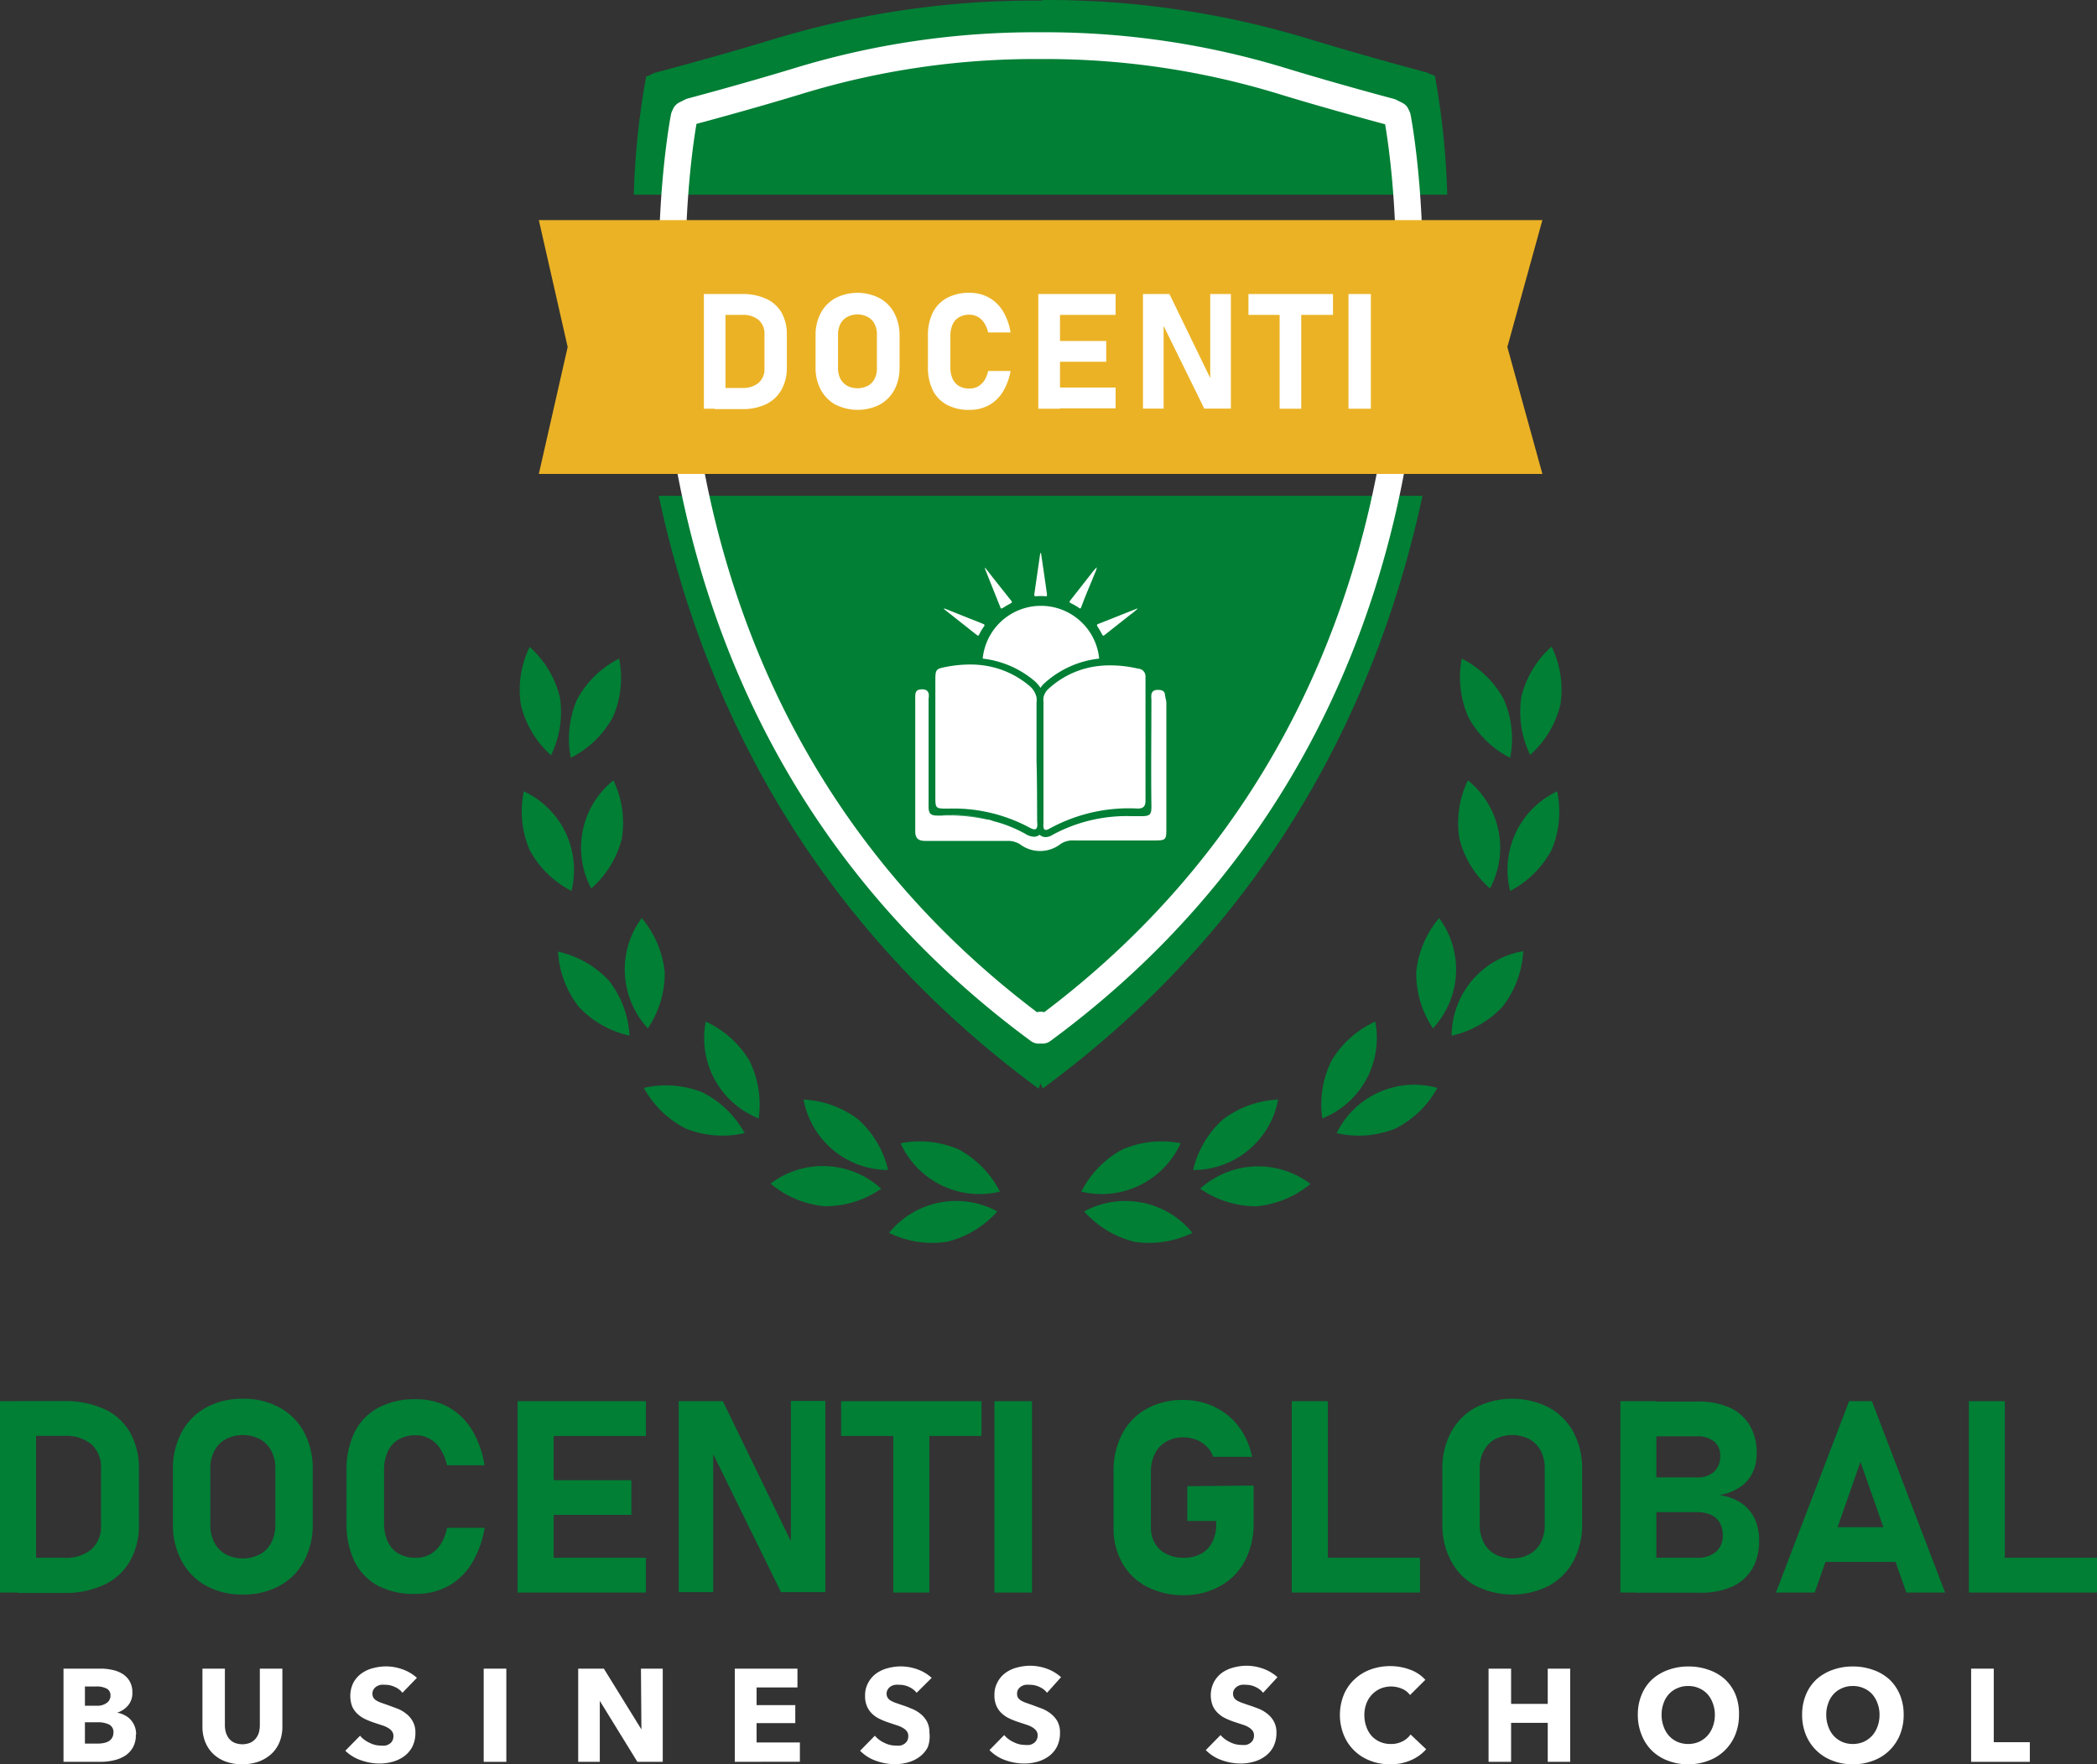 <svg xmlns="http://www.w3.org/2000/svg" viewBox="0 0 223.23 187.81"><rect x="0" y="0" width="223.23" height="187.81" fill="#333333" stroke="none"/><defs><style>.cls-1{fill:#007f35;}.cls-2{fill:none;stroke:#fff;stroke-linecap:round;stroke-linejoin:round;stroke-width:2.85px;}.cls-3{fill:#ebb225;}.cls-4{fill:#fff;}</style></defs><g id="Layer_2" data-name="Layer 2"><g id="Layer_1-2" data-name="Layer 1"><path class="cls-1" d="M155,8.14,154.85,8a4.47,4.47,0,0,1-.71-.28h0S147.65,6,141.67,4.17A95.76,95.76,0,0,0,113.36,0c-.12,0-.23.06-.34.06h-.35A95.77,95.77,0,0,0,84.36,4.24c-6,1.83-12.49,3.53-12.49,3.53l0,0-.71.35h-.13a82.37,82.37,0,0,0-1.32,12.61H156.3A82.37,82.37,0,0,0,155,8.14Z" transform="translate(-2.24)"/><path class="cls-1" d="M112.8,115.89l.22-.57.21.56c25.12-18.48,36-42.42,40.44-63.1H72.36C76.78,73.46,87.68,97.41,112.8,115.89Z" transform="translate(-2.24)"/><path class="cls-2" d="M151,12.48l-.12-.26-.64-.32v0s-5.88-1.56-11.29-3.21a86.2,86.2,0,0,0-25.58-3.83h-.63A86.2,86.2,0,0,0,87.12,8.65c-5.41,1.65-11.29,3.21-11.29,3.21v0l-.64.32-.12.26S63,73,112.82,109.67l.2-.55.19.55C163.05,73,151,12.48,151,12.48Z" transform="translate(-2.24)"/><polygon class="cls-3" points="164.19 50.45 57.36 50.45 60.43 36.94 57.36 23.43 164.19 23.43 160.46 36.94 164.19 50.45"/><path class="cls-4" d="M113,73.23a3.27,3.27,0,0,0-.73-.82,10.35,10.35,0,0,0-5.42-2.3,6.23,6.23,0,0,1,12.4,0,10.31,10.31,0,0,0-5.75,2.55A2.34,2.34,0,0,0,113,73.23Z" transform="translate(-2.24)"/><path class="cls-4" d="M102.71,64.79a.55.55,0,0,1,.26.06l3.91,1.56c.17.06.21.14.1.29a5.47,5.47,0,0,0-.5.84c-.06.12-.12.17-.24.07l-3.52-2.78A.16.16,0,0,0,102.71,64.79Z" transform="translate(-2.24)"/><path class="cls-4" d="M119,60.39a2.12,2.12,0,0,1-.21.63c-.47,1.19-1,2.36-1.42,3.54-.11.26-.11.26-.33.11a6.18,6.18,0,0,0-.79-.45c-.18-.08-.19-.16-.07-.31L118.46,61A4.87,4.87,0,0,1,119,60.39Z" transform="translate(-2.24)"/><path class="cls-4" d="M107.1,60.42l.78,1,2,2.52c.13.15.09.22-.07.3s-.57.32-.84.49c-.11.07-.18.08-.23-.06-.55-1.37-1.1-2.74-1.64-4.11a.16.16,0,0,1,0-.1Z" transform="translate(-2.24)"/><path class="cls-4" d="M123.32,64.82a8.4,8.4,0,0,1-.8.65l-2.62,2.07c-.24.19-.23.19-.38-.08a8.85,8.85,0,0,0-.46-.78c-.08-.14-.06-.2.09-.26l3-1.19,1.17-.46Z" transform="translate(-2.24)"/><path class="cls-4" d="M113.05,58.83c.06.37.1.69.15,1,.17,1.14.33,2.27.49,3.41,0,.25,0,.25-.23.23a5.06,5.06,0,0,0-.87,0c-.23,0-.27,0-.24-.25l.6-4.16A.4.4,0,0,1,113.05,58.83Z" transform="translate(-2.24)"/><path class="cls-4" d="M77.17,31.3h2.3V43.51h-2.3Zm1.16,10h2.93A2.58,2.58,0,0,0,83,40.75a1.94,1.94,0,0,0,.62-1.55V35.61A1.94,1.94,0,0,0,83,34.06a2.58,2.58,0,0,0-1.75-.54H78.33V31.3h2.88a6,6,0,0,1,2.6.51,3.65,3.65,0,0,1,1.65,1.5A4.71,4.71,0,0,1,86,35.67v3.46a4.68,4.68,0,0,1-.54,2.3A3.67,3.67,0,0,1,83.85,43a5.74,5.74,0,0,1-2.65.55H78.33Z" transform="translate(-2.24)"/><path class="cls-4" d="M91.18,43.08a4,4,0,0,1-1.56-1.58,4.88,4.88,0,0,1-.56-2.37V35.67a4.87,4.87,0,0,1,.56-2.36,3.89,3.89,0,0,1,1.56-1.58,5.17,5.17,0,0,1,4.68,0,3.92,3.92,0,0,1,1.57,1.58A5,5,0,0,1,98,35.67v3.46a5,5,0,0,1-.55,2.37,4,4,0,0,1-1.57,1.58,5.25,5.25,0,0,1-4.68,0Zm3.43-2a1.82,1.82,0,0,0,.73-.75,2.41,2.41,0,0,0,.25-1.13V35.62a2.38,2.38,0,0,0-.25-1.13,1.71,1.71,0,0,0-.73-.75,2.34,2.34,0,0,0-2.18,0,1.76,1.76,0,0,0-.73.75,2.38,2.38,0,0,0-.25,1.13v3.57a2.41,2.41,0,0,0,.25,1.13,1.88,1.88,0,0,0,.73.75,2.41,2.41,0,0,0,2.18,0Z" transform="translate(-2.24)"/><path class="cls-4" d="M103.06,43.1a3.56,3.56,0,0,1-1.52-1.55,5.46,5.46,0,0,1-.52-2.47V35.73a5.45,5.45,0,0,1,.52-2.46,3.63,3.63,0,0,1,1.52-1.56,4.89,4.89,0,0,1,2.38-.54,4.24,4.24,0,0,1,2.06.5,4.13,4.13,0,0,1,1.5,1.44,6.47,6.47,0,0,1,.82,2.28h-2.39a3.22,3.22,0,0,0-.41-1,2,2,0,0,0-.69-.66,1.76,1.76,0,0,0-.89-.23,2.11,2.11,0,0,0-1.1.27,1.68,1.68,0,0,0-.69.77,2.85,2.85,0,0,0-.24,1.22v3.35a2.82,2.82,0,0,0,.24,1.22,1.73,1.73,0,0,0,.69.77,2.11,2.11,0,0,0,1.1.26,1.83,1.83,0,0,0,.91-.22,1.91,1.91,0,0,0,.68-.65,3.05,3.05,0,0,0,.4-1h2.39A6.47,6.47,0,0,1,109,41.7a4,4,0,0,1-1.5,1.44,4.17,4.17,0,0,1-2,.49A4.89,4.89,0,0,1,103.06,43.1Z" transform="translate(-2.24)"/><path class="cls-4" d="M112.77,31.3h2.31V43.51h-2.31Zm.84,0H121v2.22h-7.34Zm0,5H120v2.21h-6.42Zm0,4.95H121v2.22h-7.34Z" transform="translate(-2.24)"/><path class="cls-4" d="M123.91,31.3h2.82l4.54,9.35-.2.22V31.3h2.2V43.5h-2.83l-4.53-9.21.2-.22V43.5h-2.2Z" transform="translate(-2.24)"/><path class="cls-4" d="M135.14,31.3h9v2.22h-9Zm3.32,1h2.3V43.51h-2.3Z" transform="translate(-2.24)"/><path class="cls-4" d="M148.17,43.51h-2.38V31.3h2.38Z" transform="translate(-2.24)"/><g id="hfb8mP"><path class="cls-4" d="M101.11,74.34c0,3.68,0,7.36,0,11,0-.21,0-.43,0-.68,0-3.66,0-7.29,0-10.94A2.69,2.69,0,0,1,101.11,74.34Z" transform="translate(-2.24)"/><path class="cls-4" d="M107.34,87.17a20.24,20.24,0,0,0-4.08-.4h-.39l-.42,0A19,19,0,0,1,107.34,87.17Z" transform="translate(-2.24)"/><path class="cls-4" d="M112.94,88.78v0Z" transform="translate(-2.24)"/><path class="cls-4" d="M112.65,87.5a1.88,1.88,0,0,1,0,.51h0c-.08.32-.3.38-.85.07a17.1,17.1,0,0,0-8.64-2c-1.35,0-1.35,0-1.35-1.37V72.58c0-1.23,0-1.37,1-1.56h0l.36-.07a13.47,13.47,0,0,1,2.58-.21,8.93,8.93,0,0,1,1,.07,9.53,9.53,0,0,1,5,2.14,2.23,2.23,0,0,1,.83,1.29h0a2.13,2.13,0,0,1,0,.57c0,.71,0,1.42,0,2.14v1c0,.78,0,1.56,0,2.35v.72C112.65,83.22,112.63,85.36,112.65,87.5Z" transform="translate(-2.24)"/><path class="cls-4" d="M112.94,88.78v0Z" transform="translate(-2.24)"/><path class="cls-4" d="M124.89,73.77c0,3.82,0,7.65,0,11.47,0,.12,0,.24,0,.35-.05-3.77,0-7.54,0-11.3A2.11,2.11,0,0,1,124.89,73.77Z" transform="translate(-2.24)"/><path class="cls-4" d="M124.18,72V85.24c0,.61-.26.85-.86.83a17.55,17.55,0,0,0-9.38,2.15c-.45.25-.58.09-.62-.16h0a3,3,0,0,1,0-.42q0-3.31,0-6.63v0c0-1,0-2,0-2.93V77c0-.77,0-1.53,0-2.3a2.12,2.12,0,0,1,0-.44,1.71,1.71,0,0,1,.61-1,9.39,9.39,0,0,1,5.32-2.37,8.94,8.94,0,0,1,1-.06,13,13,0,0,1,2.88.29l.34.07A.8.8,0,0,1,124.18,72Z" transform="translate(-2.24)"/><path class="cls-4" d="M126.4,74.84c0,4.41,0,8.83,0,13.24,0,1.35,0,1.39-1.37,1.39-2.83,0-5.67,0-8.51,0a2.22,2.22,0,0,0-1.48.45A3.55,3.55,0,0,1,111,90a2.34,2.34,0,0,0-1.57-.48c-2.87,0-5.74,0-8.61,0-.85,0-1.17-.26-1.15-1.14,0-2.34,0-4.67,0-7v-7c0-.51-.05-1,.72-1,.47,0,.64.19.7.45h0a2.69,2.69,0,0,1,0,.58c0,3.68,0,7.36,0,11v.41c0,.79.18,1,1,1l.35,0h0a19,19,0,0,1,4.89.42c.23,0,.45.1.67.17s.43.11.64.18a14.16,14.16,0,0,1,2.76,1.18,1.82,1.82,0,0,0,.91.3.93.93,0,0,0,.6-.21h0v0a.92.92,0,0,0,.64.25,1.37,1.37,0,0,0,.72-.23,16.56,16.56,0,0,1,8.41-2h.67l.29,0h.17c.89,0,1-.23,1-1v-.15c-.05-3.77,0-7.54,0-11.3a2.11,2.11,0,0,1,0-.52h0c.07-.3.26-.49.75-.47s.66.16.71.59S126.4,74.52,126.4,74.84Z" transform="translate(-2.24)"/></g><path class="cls-1" d="M2.24,149.16H6.08v20.37H2.24Zm1.93,16.67H9.06a4.27,4.27,0,0,0,2.93-.91,3.27,3.27,0,0,0,1-2.58v-6a3.27,3.27,0,0,0-1-2.58,4.27,4.27,0,0,0-2.93-.91H4.17v-3.7H9a10.08,10.08,0,0,1,4.35.85,6.06,6.06,0,0,1,2.74,2.5,7.78,7.78,0,0,1,.94,4v5.77a7.73,7.73,0,0,1-.91,3.84,6.15,6.15,0,0,1-2.71,2.55,9.7,9.7,0,0,1-4.42.91H4.17Z" transform="translate(-2.24)"/><path class="cls-1" d="M24.19,168.81a6.38,6.38,0,0,1-2.61-2.64,8.05,8.05,0,0,1-.93-3.94v-5.77a8.12,8.12,0,0,1,.93-4,6.42,6.42,0,0,1,2.61-2.63,7.92,7.92,0,0,1,3.9-.93,7.92,7.92,0,0,1,3.9.93,6.5,6.5,0,0,1,2.62,2.63,8.23,8.23,0,0,1,.92,4v5.77a8.16,8.16,0,0,1-.92,3.94A6.47,6.47,0,0,1,32,168.81a7.92,7.92,0,0,1-3.9.93A7.92,7.92,0,0,1,24.19,168.81Zm5.72-3.35a2.92,2.92,0,0,0,1.21-1.25,4,4,0,0,0,.43-1.88v-6a3.92,3.92,0,0,0-.43-1.88,2.92,2.92,0,0,0-1.21-1.25,4,4,0,0,0-3.64,0,3,3,0,0,0-1.21,1.25,3.92,3.92,0,0,0-.43,1.88v6a4,4,0,0,0,.43,1.88,3,3,0,0,0,1.21,1.25,4,4,0,0,0,3.64,0Z" transform="translate(-2.24)"/><path class="cls-1" d="M42.56,168.85A6,6,0,0,1,40,166.26a9,9,0,0,1-.87-4.11v-5.59a9,9,0,0,1,.87-4.12,6,6,0,0,1,2.52-2.59,8.24,8.24,0,0,1,4-.9,7,7,0,0,1,3.44.83,6.82,6.82,0,0,1,2.5,2.4,10.48,10.48,0,0,1,1.36,3.8h-4a5.25,5.25,0,0,0-.69-1.72A3.2,3.2,0,0,0,48,153.17a2.87,2.87,0,0,0-1.49-.38,3.49,3.49,0,0,0-1.83.44,2.81,2.81,0,0,0-1.16,1.29,4.82,4.82,0,0,0-.4,2v5.59a4.8,4.8,0,0,0,.4,2,2.84,2.84,0,0,0,1.16,1.28,3.59,3.59,0,0,0,1.83.44,3.08,3.08,0,0,0,1.52-.37,3.26,3.26,0,0,0,1.13-1.09,4.92,4.92,0,0,0,.67-1.73h4a10.49,10.49,0,0,1-1.38,3.8,6.8,6.8,0,0,1-2.49,2.4,7,7,0,0,1-3.43.83A8.35,8.35,0,0,1,42.56,168.85Z" transform="translate(-2.24)"/><path class="cls-1" d="M57.34,149.16h3.84v20.37H57.34Zm1.39,0H71v3.7H58.73Zm0,8.41H69.45v3.69H58.73Zm0,8.26H71v3.7H58.73Z" transform="translate(-2.24)"/><path class="cls-1" d="M74.49,149.16h4.7l7.58,15.61-.34.36v-16H90.1v20.36H85.38l-7.55-15.37.33-.37v15.74H74.49Z" transform="translate(-2.24)"/><path class="cls-1" d="M91.78,149.16h14.94v3.7H91.78Zm5.55,1.67h3.84v18.7H97.33Z" transform="translate(-2.24)"/><path class="cls-1" d="M112.1,169.53h-4V149.16h4Z" transform="translate(-2.24)"/><path class="cls-1" d="M135.69,158.14v4a8.34,8.34,0,0,1-.92,4,6.47,6.47,0,0,1-2.59,2.67,7.85,7.85,0,0,1-3.9,1,8.43,8.43,0,0,1-3.93-.89,6.37,6.37,0,0,1-2.63-2.51,7.48,7.48,0,0,1-.94-3.77v-6a8.4,8.4,0,0,1,.92-4,6.49,6.49,0,0,1,2.6-2.67,7.82,7.82,0,0,1,3.9-.94,7.59,7.59,0,0,1,3.36.75,7,7,0,0,1,2.57,2.12,7.75,7.75,0,0,1,1.39,3.18h-4.14a2.6,2.6,0,0,0-.7-1.11,3.26,3.26,0,0,0-1.13-.72,3.92,3.92,0,0,0-1.35-.24,3.49,3.49,0,0,0-1.8.45,3,3,0,0,0-1.21,1.27,4.17,4.17,0,0,0-.43,1.91v6a3.24,3.24,0,0,0,.44,1.68,2.91,2.91,0,0,0,1.23,1.12,4.16,4.16,0,0,0,1.85.39,3.62,3.62,0,0,0,1.81-.43,2.82,2.82,0,0,0,1.2-1.24,4.12,4.12,0,0,0,.42-1.92v-.33h-3.08v-3.7Z" transform="translate(-2.24)"/><path class="cls-1" d="M139.75,149.16h3.84v20.37h-3.84Zm1.71,16.67H153.4v3.7H141.46Z" transform="translate(-2.24)"/><path class="cls-1" d="M159.32,168.81a6.44,6.44,0,0,1-2.61-2.64,8.05,8.05,0,0,1-.93-3.94v-5.77a8.12,8.12,0,0,1,.93-4,6.48,6.48,0,0,1,2.61-2.63,8.64,8.64,0,0,1,7.8,0,6.5,6.5,0,0,1,2.62,2.63,8.23,8.23,0,0,1,.92,4v5.77a8.16,8.16,0,0,1-.92,3.94,6.47,6.47,0,0,1-2.62,2.64,8.64,8.64,0,0,1-7.8,0Zm5.72-3.35a3,3,0,0,0,1.22-1.25,4.07,4.07,0,0,0,.42-1.88v-6a4,4,0,0,0-.42-1.88,3,3,0,0,0-1.22-1.25,4,4,0,0,0-3.64,0,3,3,0,0,0-1.21,1.25,3.92,3.92,0,0,0-.43,1.88v6a4,4,0,0,0,.43,1.88,3,3,0,0,0,1.21,1.25,4,4,0,0,0,3.64,0Z" transform="translate(-2.24)"/><path class="cls-1" d="M174.73,149.16h3.83v20.37h-3.83Zm1.68,16.67h6.5a3,3,0,0,0,2-.64,2.25,2.25,0,0,0,.72-1.78v0a2.58,2.58,0,0,0-.32-1.32,2.11,2.11,0,0,0-.95-.84,3.57,3.57,0,0,0-1.49-.28h-6.5v-3.7h6.5a2.61,2.61,0,0,0,1.84-.6,2.23,2.23,0,0,0,.65-1.7,1.92,1.92,0,0,0-.65-1.53,2.8,2.8,0,0,0-1.84-.54h-6.5v-3.7H183a8,8,0,0,1,3.38.65,4.74,4.74,0,0,1,2.13,1.89,5.75,5.75,0,0,1,.73,3,4.62,4.62,0,0,1-.47,2.11,3.86,3.86,0,0,1-1.37,1.5,5.35,5.35,0,0,1-2.15.8,5.48,5.48,0,0,1,2.3.82,4.17,4.17,0,0,1,1.46,1.66,5.37,5.37,0,0,1,.49,2.37v0a5.8,5.8,0,0,1-.73,3,4.78,4.78,0,0,1-2.14,1.9,8.1,8.1,0,0,1-3.39.65h-6.86Z" transform="translate(-2.24)"/><path class="cls-1" d="M199.08,149.16h2.43l7.79,20.37h-4.13l-4.88-13.91-4.87,13.91h-4.13ZM195,162.57h10.72v3.7H195Z" transform="translate(-2.24)"/><path class="cls-1" d="M211.83,149.16h3.83v20.37h-3.83Zm1.71,16.67h11.93v3.7H213.54Z" transform="translate(-2.24)"/><path class="cls-4" d="M16.7,184.66a2.65,2.65,0,0,1-.32,1.37,2.59,2.59,0,0,1-.85.89,3.89,3.89,0,0,1-1.22.48,6.37,6.37,0,0,1-1.39.15H9v-9.92h3.95a5.37,5.37,0,0,1,1.18.12,3.31,3.31,0,0,1,1.09.4,2.3,2.3,0,0,1,.8.78,2.36,2.36,0,0,1,.31,1.25,2,2,0,0,1-.45,1.36,2.5,2.5,0,0,1-1.18.78v0a2.37,2.37,0,0,1,.79.26,2.07,2.07,0,0,1,.65.48,2.28,2.28,0,0,1,.59,1.57ZM14,180.5a.8.8,0,0,0-.39-.74,2.31,2.31,0,0,0-1.14-.23H11.28v2.05h1.29a1.65,1.65,0,0,0,1-.28A.93.93,0,0,0,14,180.5Zm.32,3.94a.9.9,0,0,0-.46-.86,2.71,2.71,0,0,0-1.24-.24H11.28v2.27h1.35a3,3,0,0,0,.58-.05,1.8,1.8,0,0,0,.54-.17,1,1,0,0,0,.4-.36A1,1,0,0,0,14.31,184.44Z" transform="translate(-2.24)"/><path class="cls-4" d="M32,185.44a3.58,3.58,0,0,1-.86,1.26,4.18,4.18,0,0,1-1.35.82,5.2,5.2,0,0,1-1.76.29,5.13,5.13,0,0,1-1.77-.29,3.88,3.88,0,0,1-1.33-.82,3.67,3.67,0,0,1-.84-1.26,4.3,4.3,0,0,1-.3-1.63v-6.18h2.39v6a2.76,2.76,0,0,0,.1.77,2.08,2.08,0,0,0,.32.65,1.67,1.67,0,0,0,.58.46,2.26,2.26,0,0,0,1.72,0,1.67,1.67,0,0,0,.58-.46,1.9,1.9,0,0,0,.33-.65,3.19,3.19,0,0,0,.09-.77v-6h2.4v6.18A4.3,4.3,0,0,1,32,185.44Z" transform="translate(-2.24)"/><path class="cls-4" d="M45.08,180.2a2,2,0,0,0-.81-.62,2.32,2.32,0,0,0-1-.23,2.74,2.74,0,0,0-.48,0,1.29,1.29,0,0,0-.44.16,1.08,1.08,0,0,0-.33.31.82.82,0,0,0-.13.48.77.77,0,0,0,.1.42,1,1,0,0,0,.31.3,3.59,3.59,0,0,0,.48.23l.64.22,1,.37a3.66,3.66,0,0,1,1,.54,2.68,2.68,0,0,1,.74.83,2.37,2.37,0,0,1,.3,1.24,3.26,3.26,0,0,1-.32,1.48,2.93,2.93,0,0,1-.84,1,3.76,3.76,0,0,1-1.22.6,5.18,5.18,0,0,1-1.42.2,6,6,0,0,1-2.06-.37A4.39,4.39,0,0,1,39,186.37l1.57-1.6a2.82,2.82,0,0,0,1,.75,2.58,2.58,0,0,0,1.18.3,3,3,0,0,0,.52,0,1.25,1.25,0,0,0,.44-.19.8.8,0,0,0,.3-.33,1,1,0,0,0,.11-.51.75.75,0,0,0-.14-.47,1.29,1.29,0,0,0-.4-.36,2.55,2.55,0,0,0-.64-.29l-.88-.29a9,9,0,0,1-.93-.37,3.18,3.18,0,0,1-.81-.54,2.45,2.45,0,0,1-.58-.79,3.21,3.21,0,0,1,.12-2.56,3,3,0,0,1,.89-1,3.62,3.62,0,0,1,1.23-.55,5.47,5.47,0,0,1,1.39-.18,5.24,5.24,0,0,1,1.71.31,4.49,4.49,0,0,1,1.54.91Z" transform="translate(-2.24)"/><path class="cls-4" d="M53.73,187.55v-9.92h2.41v9.92Z" transform="translate(-2.24)"/><path class="cls-4" d="M70.09,187.55l-4-6.49h0l0,6.49H63.79v-9.92h2.73l4,6.47h0l-.05-6.47h2.32v9.92Z" transform="translate(-2.24)"/><path class="cls-4" d="M80.46,187.55v-9.92h6.67v2H82.78v1.88H86.9v1.92H82.78v2.06h4.61v2.05Z" transform="translate(-2.24)"/><path class="cls-4" d="M99.82,180.2a2.19,2.19,0,0,0-.81-.62,2.32,2.32,0,0,0-1-.23,2.59,2.59,0,0,0-.48,0,1.34,1.34,0,0,0-.45.16,1,1,0,0,0-.32.31.83.83,0,0,0-.14.48.77.77,0,0,0,.11.42.89.89,0,0,0,.31.3,2.7,2.7,0,0,0,.48.23l.63.22c.34.11.69.23,1,.37a3.57,3.57,0,0,1,1,.54,2.82,2.82,0,0,1,.74.83,2.47,2.47,0,0,1,.29,1.24A3.26,3.26,0,0,1,101,186a3,3,0,0,1-.85,1,3.66,3.66,0,0,1-1.22.6,5.16,5.16,0,0,1-1.41.2,6,6,0,0,1-2.06-.37,4.35,4.35,0,0,1-1.66-1.06l1.57-1.6a2.82,2.82,0,0,0,1,.75,2.62,2.62,0,0,0,1.19.3,2.84,2.84,0,0,0,.51,0,1.3,1.3,0,0,0,.45-.19,1,1,0,0,0,.3-.33,1.13,1.13,0,0,0,.11-.51.82.82,0,0,0-.14-.47,1.42,1.42,0,0,0-.4-.36,2.63,2.63,0,0,0-.65-.29l-.87-.29a7.5,7.5,0,0,1-.93-.37,3.07,3.07,0,0,1-.82-.54,2.43,2.43,0,0,1-.57-.79,2.68,2.68,0,0,1-.22-1.15,2.73,2.73,0,0,1,.34-1.41,2.93,2.93,0,0,1,.88-1,3.8,3.8,0,0,1,1.23-.55,5.47,5.47,0,0,1,1.39-.18,5.35,5.35,0,0,1,1.72.31,4.54,4.54,0,0,1,1.53.91Z" transform="translate(-2.24)"/><path class="cls-4" d="M113.7,180.2a2.08,2.08,0,0,0-.8-.62,2.36,2.36,0,0,0-1-.23,2.77,2.77,0,0,0-.49,0,1.29,1.29,0,0,0-.44.16,1.08,1.08,0,0,0-.33.31.82.82,0,0,0-.13.48.77.77,0,0,0,.1.42,1,1,0,0,0,.31.3,3.22,3.22,0,0,0,.49.23l.63.22,1,.37a3.66,3.66,0,0,1,1,.54,2.85,2.85,0,0,1,.75.83,2.47,2.47,0,0,1,.29,1.24,3.26,3.26,0,0,1-.32,1.48,2.93,2.93,0,0,1-.84,1,3.66,3.66,0,0,1-1.22.6,5.18,5.18,0,0,1-1.42.2,6,6,0,0,1-2.06-.37,4.39,4.39,0,0,1-1.65-1.06l1.57-1.6a2.82,2.82,0,0,0,1,.75,2.61,2.61,0,0,0,1.18.3,3,3,0,0,0,.52,0,1.18,1.18,0,0,0,.44-.19.8.8,0,0,0,.3-.33,1,1,0,0,0,.12-.51.82.82,0,0,0-.14-.47,1.57,1.57,0,0,0-.4-.36,2.81,2.81,0,0,0-.65-.29l-.87-.29a8.33,8.33,0,0,1-.94-.37,3.18,3.18,0,0,1-.81-.54,2.29,2.29,0,0,1-.57-.79,2.68,2.68,0,0,1-.22-1.15,2.73,2.73,0,0,1,.34-1.41,2.83,2.83,0,0,1,.88-1,3.62,3.62,0,0,1,1.23-.55,5.47,5.47,0,0,1,1.39-.18,5.35,5.35,0,0,1,1.72.31,4.54,4.54,0,0,1,1.53.91Z" transform="translate(-2.24)"/><path class="cls-4" d="M136.7,180.2a2.19,2.19,0,0,0-.81-.62,2.32,2.32,0,0,0-1-.23,2.59,2.59,0,0,0-.48,0,1.29,1.29,0,0,0-.44.16,1.08,1.08,0,0,0-.33.31.83.83,0,0,0-.14.48.77.77,0,0,0,.11.42.89.89,0,0,0,.31.3,2.7,2.7,0,0,0,.48.23l.63.22c.34.11.69.23,1.05.37a3.57,3.57,0,0,1,1,.54,2.68,2.68,0,0,1,.74.83,2.37,2.37,0,0,1,.3,1.24,3.26,3.26,0,0,1-.32,1.48,2.85,2.85,0,0,1-.85,1,3.57,3.57,0,0,1-1.22.6,5.11,5.11,0,0,1-1.41.2,6,6,0,0,1-2.06-.37,4.35,4.35,0,0,1-1.66-1.06l1.57-1.6a3,3,0,0,0,1,.75,2.65,2.65,0,0,0,1.19.3,3,3,0,0,0,.52,0,1.34,1.34,0,0,0,.44-.19,1,1,0,0,0,.3-.33,1.13,1.13,0,0,0,.11-.51.82.82,0,0,0-.14-.47,1.42,1.42,0,0,0-.4-.36,2.73,2.73,0,0,0-.64-.29l-.88-.29a7.5,7.5,0,0,1-.93-.37,3,3,0,0,1-.81-.54,2.45,2.45,0,0,1-.58-.79,3.1,3.1,0,0,1,.12-2.56,3,3,0,0,1,.88-1,3.76,3.76,0,0,1,1.24-.55,5.39,5.39,0,0,1,1.38-.18,5.3,5.3,0,0,1,1.72.31,4.59,4.59,0,0,1,1.54.91Z" transform="translate(-2.24)"/><path class="cls-4" d="M152.45,187.37a5.25,5.25,0,0,1-2.23.44,5.63,5.63,0,0,1-2.12-.38,4.87,4.87,0,0,1-1.69-1.07,4.82,4.82,0,0,1-1.12-1.66,5.75,5.75,0,0,1,0-4.29,4.65,4.65,0,0,1,1.14-1.64,5,5,0,0,1,1.71-1.05,6.07,6.07,0,0,1,2.11-.36,6,6,0,0,1,2.07.37,4,4,0,0,1,1.65,1.09l-1.63,1.62a2,2,0,0,0-.88-.68,2.94,2.94,0,0,0-2.28,0,2.8,2.8,0,0,0-1.49,1.6,3.38,3.38,0,0,0-.21,1.21,3.55,3.55,0,0,0,.21,1.24,2.9,2.9,0,0,0,.58,1,2.69,2.69,0,0,0,.89.62,2.81,2.81,0,0,0,1.13.22,2.59,2.59,0,0,0,1.25-.28,2.36,2.36,0,0,0,.86-.73l1.66,1.57A4.55,4.55,0,0,1,152.45,187.37Z" transform="translate(-2.24)"/><path class="cls-4" d="M167,187.55V183.4H163.1v4.15h-2.4v-9.92h2.4v3.75H167v-3.75h2.39v9.92Z" transform="translate(-2.24)"/><path class="cls-4" d="M187.36,182.54a5.58,5.58,0,0,1-.41,2.16,4.94,4.94,0,0,1-1.13,1.66,4.82,4.82,0,0,1-1.72,1.07,5.82,5.82,0,0,1-2.15.38,5.75,5.75,0,0,1-2.15-.38,4.86,4.86,0,0,1-1.71-1.07A4.8,4.8,0,0,1,177,184.7a5.58,5.58,0,0,1-.41-2.16,5.49,5.49,0,0,1,.41-2.15,4.59,4.59,0,0,1,1.13-1.63,5.1,5.1,0,0,1,1.71-1,6.18,6.18,0,0,1,2.15-.36,6.26,6.26,0,0,1,2.15.36,5,5,0,0,1,1.72,1,4.72,4.72,0,0,1,1.13,1.63A5.49,5.49,0,0,1,187.36,182.54Zm-2.57,0a3.36,3.36,0,0,0-.21-1.2,2.9,2.9,0,0,0-.58-1,2.61,2.61,0,0,0-.9-.63,2.72,2.72,0,0,0-1.15-.23,2.69,2.69,0,0,0-1.15.23,2.61,2.61,0,0,0-.9.63,2.74,2.74,0,0,0-.58,1,3.36,3.36,0,0,0-.2,1.2,3.51,3.51,0,0,0,.21,1.24,2.9,2.9,0,0,0,.58,1,2.64,2.64,0,0,0,.89.64,2.84,2.84,0,0,0,1.15.23,2.88,2.88,0,0,0,1.15-.23,2.85,2.85,0,0,0,.89-.64,2.92,2.92,0,0,0,.59-1A3.51,3.51,0,0,0,184.79,182.54Z" transform="translate(-2.24)"/><path class="cls-4" d="M204.89,182.54a5.58,5.58,0,0,1-.41,2.16,4.94,4.94,0,0,1-1.13,1.66,4.82,4.82,0,0,1-1.72,1.07,5.82,5.82,0,0,1-2.15.38,5.75,5.75,0,0,1-2.15-.38,4.86,4.86,0,0,1-1.71-1.07,4.8,4.8,0,0,1-1.13-1.66,5.58,5.58,0,0,1-.41-2.16,5.49,5.49,0,0,1,.41-2.15,4.59,4.59,0,0,1,1.13-1.63,5.1,5.1,0,0,1,1.71-1,6.18,6.18,0,0,1,2.15-.36,6.26,6.26,0,0,1,2.15.36,5,5,0,0,1,1.72,1,4.72,4.72,0,0,1,1.13,1.63A5.49,5.49,0,0,1,204.89,182.54Zm-2.57,0a3.36,3.36,0,0,0-.21-1.2,2.9,2.9,0,0,0-.58-1,2.61,2.61,0,0,0-.9-.63,2.72,2.72,0,0,0-1.15-.23,2.69,2.69,0,0,0-1.15.23,2.61,2.61,0,0,0-.9.63,2.74,2.74,0,0,0-.58,1,3.36,3.36,0,0,0-.2,1.2,3.51,3.51,0,0,0,.21,1.24,2.9,2.9,0,0,0,.58,1,2.74,2.74,0,0,0,.89.64,2.84,2.84,0,0,0,1.15.23,2.88,2.88,0,0,0,1.15-.23,2.85,2.85,0,0,0,.89-.64,2.92,2.92,0,0,0,.59-1A3.51,3.51,0,0,0,202.32,182.54Z" transform="translate(-2.24)"/><path class="cls-4" d="M212.07,187.55v-9.92h2.41v7.83h3.84v2.09Z" transform="translate(-2.24)"/><path class="cls-1" d="M158.54,76.32A10.44,10.44,0,0,0,163,80.67a10.51,10.51,0,0,0-.67-6.21,10.44,10.44,0,0,0-4.48-4.35A10.51,10.51,0,0,0,158.54,76.32Z" transform="translate(-2.24)"/><path class="cls-1" d="M168.35,75a10.5,10.5,0,0,1-3.22,5.36,10.49,10.49,0,0,1-.94-6.18,10.5,10.5,0,0,1,3.22-5.35A10.47,10.47,0,0,1,168.35,75Z" transform="translate(-2.24)"/><path class="cls-1" d="M157.59,89.25a10.47,10.47,0,0,0,3.26,5.33,9.2,9.2,0,0,0-2.35-11.51A10.45,10.45,0,0,0,157.59,89.25Z" transform="translate(-2.24)"/><path class="cls-1" d="M167.42,90.46A10.49,10.49,0,0,1,163,94.84,9.22,9.22,0,0,1,168,84.24,10.5,10.5,0,0,1,167.42,90.46Z" transform="translate(-2.24)"/><path class="cls-1" d="M153,103.47a10.47,10.47,0,0,0,1.78,6,9.2,9.2,0,0,0,.66-11.74A10.5,10.5,0,0,0,153,103.47Z" transform="translate(-2.24)"/><path class="cls-1" d="M162.2,107.15a10.53,10.53,0,0,1-5.43,3.1,9.19,9.19,0,0,1,7.62-9A10.52,10.52,0,0,1,162.2,107.15Z" transform="translate(-2.24)"/><path class="cls-1" d="M144,112.88a10.49,10.49,0,0,0-1,6.18,9.21,9.21,0,0,0,5.64-10.31A10.46,10.46,0,0,0,144,112.88Z" transform="translate(-2.24)"/><path class="cls-1" d="M150.76,120.15a10.48,10.48,0,0,1-6.23.47,9.19,9.19,0,0,1,10.72-4.81A10.49,10.49,0,0,1,150.76,120.15Z" transform="translate(-2.24)"/><path class="cls-1" d="M132.42,119.17a10.47,10.47,0,0,0-3.17,5.38,9.18,9.18,0,0,0,9.05-7.5A10.52,10.52,0,0,0,132.42,119.17Z" transform="translate(-2.24)"/><path class="cls-1" d="M136,128.41a10.48,10.48,0,0,1-6-1.87,9.21,9.21,0,0,1,11.74-.51A10.49,10.49,0,0,1,136,128.41Z" transform="translate(-2.24)"/><path class="cls-1" d="M121.71,122.37a10.5,10.5,0,0,0-4.36,4.48,9.22,9.22,0,0,0,10.57-5.15A10.51,10.51,0,0,0,121.71,122.37Z" transform="translate(-2.24)"/><path class="cls-1" d="M123,132.19a10.55,10.55,0,0,1-5.35-3.23,9.21,9.21,0,0,1,11.53,2.28A10.48,10.48,0,0,1,123,132.19Z" transform="translate(-2.24)"/><path class="cls-1" d="M67.49,76.32A10.44,10.44,0,0,1,63,80.67a10.51,10.51,0,0,1,.67-6.21,10.44,10.44,0,0,1,4.48-4.35A10.42,10.42,0,0,1,67.49,76.32Z" transform="translate(-2.24)"/><path class="cls-1" d="M57.68,75A10.5,10.5,0,0,0,60.9,80.4a10.49,10.49,0,0,0,.94-6.18,10.5,10.5,0,0,0-3.22-5.35A10.47,10.47,0,0,0,57.68,75Z" transform="translate(-2.24)"/><path class="cls-1" d="M68.44,89.25a10.47,10.47,0,0,1-3.26,5.33,9.19,9.19,0,0,1,2.36-11.51A10.49,10.49,0,0,1,68.44,89.25Z" transform="translate(-2.24)"/><path class="cls-1" d="M58.61,90.46a10.49,10.49,0,0,0,4.46,4.38A9.22,9.22,0,0,0,58,84.24,10.5,10.5,0,0,0,58.61,90.46Z" transform="translate(-2.24)"/><path class="cls-1" d="M73,103.47a10.52,10.52,0,0,1-1.79,6,9.2,9.2,0,0,1-.66-11.74A10.56,10.56,0,0,1,73,103.47Z" transform="translate(-2.24)"/><path class="cls-1" d="M63.83,107.15a10.53,10.53,0,0,0,5.43,3.1,10.5,10.5,0,0,0-2.19-5.85,10.53,10.53,0,0,0-5.43-3.1A10.52,10.52,0,0,0,63.83,107.15Z" transform="translate(-2.24)"/><path class="cls-1" d="M82,112.88a10.54,10.54,0,0,1,1,6.18,9.19,9.19,0,0,1-5.63-10.31A10.52,10.52,0,0,1,82,112.88Z" transform="translate(-2.24)"/><path class="cls-1" d="M75.27,120.15a10.51,10.51,0,0,0,6.24.47,10.55,10.55,0,0,0-4.5-4.34,10.48,10.48,0,0,0-6.23-.47A10.49,10.49,0,0,0,75.27,120.15Z" transform="translate(-2.24)"/><path class="cls-1" d="M93.61,119.17a10.47,10.47,0,0,1,3.17,5.38,9.18,9.18,0,0,1-9-7.5A10.52,10.52,0,0,1,93.61,119.17Z" transform="translate(-2.24)"/><path class="cls-1" d="M90.05,128.41a10.48,10.48,0,0,0,6-1.87A9.21,9.21,0,0,0,84.27,126,10.49,10.49,0,0,0,90.05,128.41Z" transform="translate(-2.24)"/><path class="cls-1" d="M104.32,122.37a10.5,10.5,0,0,1,4.36,4.48,9.22,9.22,0,0,1-10.57-5.15A10.51,10.51,0,0,1,104.32,122.37Z" transform="translate(-2.24)"/><path class="cls-1" d="M103.05,132.19a10.55,10.55,0,0,0,5.36-3.23,9.2,9.2,0,0,0-11.53,2.28A10.44,10.44,0,0,0,103.05,132.19Z" transform="translate(-2.24)"/></g></g></svg>